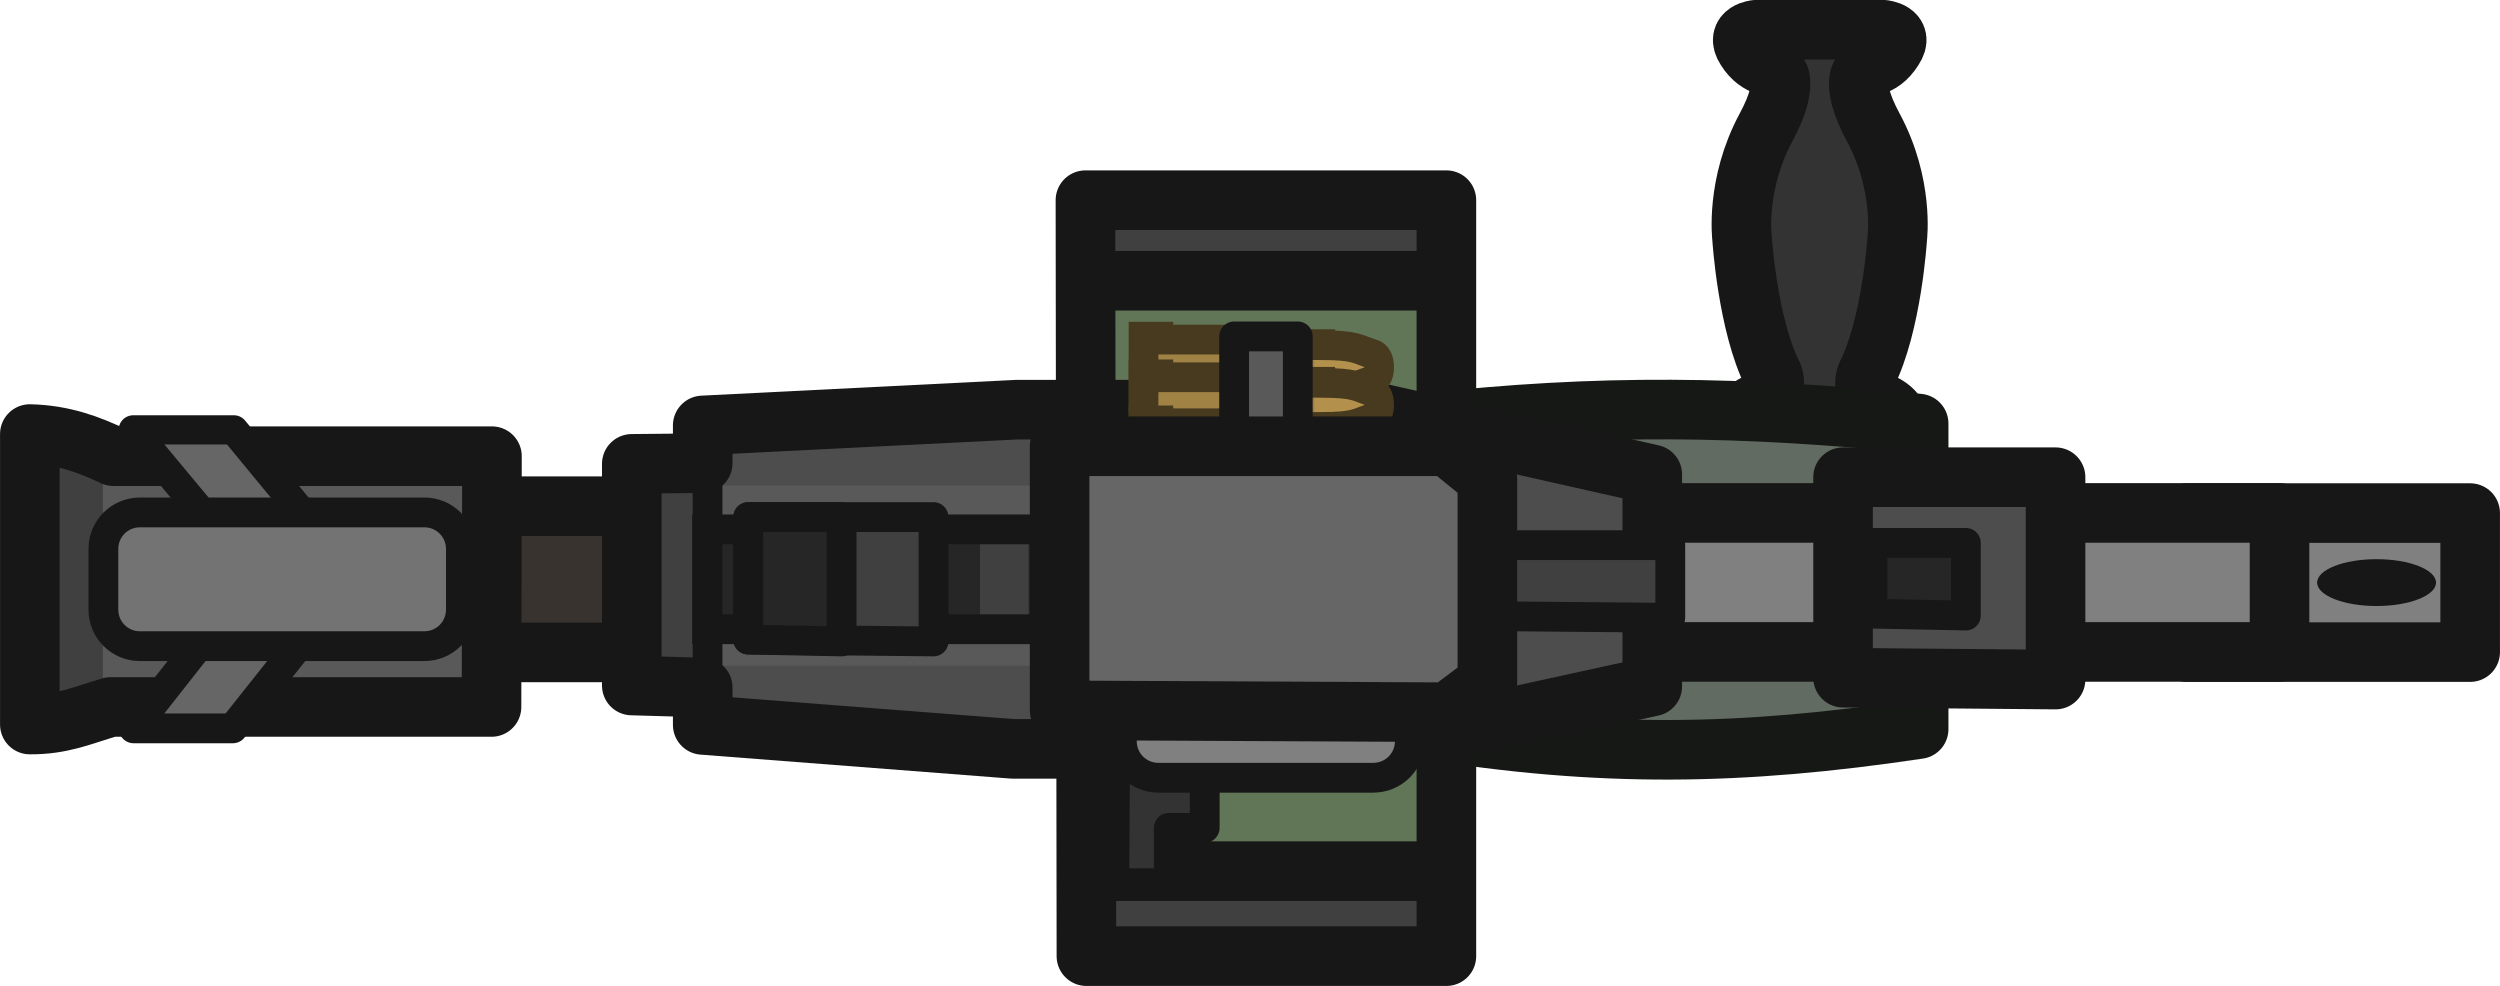 <?xml version="1.0" encoding="UTF-8" standalone="no"?>
<!-- Created with Inkscape (http://www.inkscape.org/) -->

<svg
   width="125.884"
   height="49.65"
   viewBox="0 0 33.307 13.137"
   version="1.1"
   id="svg1"
   xmlns:inkscape="http://www.inkscape.org/namespaces/inkscape"
   xmlns:sodipodi="http://sodipodi.sourceforge.net/DTD/sodipodi-0.dtd"
   xmlns="http://www.w3.org/2000/svg"
   xmlns:svg="http://www.w3.org/2000/svg">
  <sodipodi:namedview
     id="namedview1"
     pagecolor="#505050"
     bordercolor="#ffffff"
     borderopacity="1"
     inkscape:showpageshadow="0"
     inkscape:pageopacity="0"
     inkscape:pagecheckerboard="1"
     inkscape:deskcolor="#505050"
     inkscape:document-units="mm" />
  <defs
     id="defs1">
    <inkscape:path-effect
       effect="mirror_symmetry"
       start_point="148.96,93.117"
       end_point="170.314,93.117"
       center_point="159.637,93.117"
       id="path-effect2-9-6-8-1-3-0-3-1-5-9-5-5-2-7-2-3"
       is_visible="true"
       lpeversion="1.2"
       lpesatellites=""
       mode="Y"
       discard_orig_path="false"
       fuse_paths="false"
       oposite_fuse="false"
       split_items="false"
       split_open="false"
       link_styles="false" />
    <inkscape:path-effect
       effect="mirror_symmetry"
       start_point="148.96,93.117"
       end_point="170.314,93.117"
       center_point="159.637,93.117"
       id="path-effect2-9-6-8-1-3-0-3-1-5-9-5-5-2-8"
       is_visible="true"
       lpeversion="1.2"
       lpesatellites=""
       mode="Y"
       discard_orig_path="false"
       fuse_paths="false"
       oposite_fuse="false"
       split_items="false"
       split_open="false"
       link_styles="false" />
    <inkscape:path-effect
       effect="mirror_symmetry"
       start_point="148.96,93.117"
       end_point="170.314,93.117"
       center_point="159.637,93.117"
       id="path-effect2-9-6-8-1-3-0-3-1-5-9-5-5-2-7-6"
       is_visible="true"
       lpeversion="1.2"
       lpesatellites=""
       mode="Y"
       discard_orig_path="false"
       fuse_paths="false"
       oposite_fuse="false"
       split_items="false"
       split_open="false"
       link_styles="false" />
  </defs>
  <g
     inkscape:label="Layer 1"
     inkscape:groupmode="layer"
     id="layer1"
     transform="translate(-120.65,-91.017)">
    <g
       id="g266"
       transform="translate(186.845,89.872)">
      <path
         style="fill:#38332e;fill-opacity:1;stroke:#171717;stroke-width:0.794;stroke-linecap:round;stroke-linejoin:round;stroke-dasharray:none;stroke-opacity:1"
         d="m -60.354,7.889 h 2.642 v 1.948 h -2.66 z"
         id="path177"
         sodipodi:nodetypes="ccccc" />
      <path
         style="fill:#595959;fill-opacity:1;stroke:none;stroke-width:0.794;stroke-linejoin:round;stroke-dasharray:none;stroke-opacity:1"
         d="m -59.672,10.564 h -5.073 c -0.381,0.111 -0.646,0.237 -1.078,0.234 V 6.928 c 0.448,0.011 0.787,0.141 1.114,0.295 h 5.043 z"
         id="path211-0-1"
         sodipodi:nodetypes="ccccccc" />
      <path
         style="fill:#404040;fill-opacity:1;stroke:none;stroke-width:0.397;stroke-linecap:round;stroke-linejoin:round;stroke-dasharray:none;stroke-opacity:1"
         d="M -64.825,10.402 V 7.307 l -0.973,-0.261 v 3.632 z"
         id="path210" />
      <path
         style="fill:none;fill-opacity:1;stroke:#171717;stroke-width:0.794;stroke-linejoin:round;stroke-dasharray:none;stroke-opacity:1"
         d="m -59.647,10.564 h -5.073 c -0.381,0.111 -0.646,0.237 -1.078,0.234 V 6.928 c 0.448,0.011 0.787,0.141 1.114,0.295 h 5.043 z"
         id="path211-0"
         sodipodi:nodetypes="ccccccc" />
      <path
         id="path144-7-6"
         class="cls-2"
         d="m -41.385,7.033 h -1.13 c -0.489,0 -0.48,-0.263 -0.48,-0.263 0,0 -0.038,-0.153 0.247,-0.27 0.28,-0.12 0.171,-0.361 0.171,-0.361 -0.337,-0.667 -0.409,-1.823 -0.409,-1.823 0,0 -0.09,-0.711 0.318,-1.47 0.181,-0.336 0.209,-0.532 0.19,-0.649 -0.009,-0.073 -0.09,-0.142 -0.2,-0.182 -0.062,-0.022 -0.171,-0.077 -0.257,-0.219 -0.147,-0.23 0.138,-0.255 0.138,-0.255 h 1.69 c 0,0 0.29,0.026 0.138,0.255 -0.09,0.146 -0.19,0.197 -0.257,0.219 -0.119,0.04 -0.19,0.109 -0.2,0.182 -0.019,0.117 0.009,0.314 0.19,0.649 0.409,0.759 0.318,1.47 0.318,1.47 0,0 -0.071,1.156 -0.409,1.823 0,0 -0.109,0.241 0.171,0.361 0.28,0.12 0.247,0.27 0.247,0.27 0,0 0.009,0.263 -0.48,0.263 z"
         style="fill:#333333;fill-opacity:1;stroke:#171717;stroke-width:0.794;stroke-dasharray:none;stroke-opacity:1"
         sodipodi:nodetypes="ssccccccccccccccccscs" />
      <path
         style="fill:#616b61;fill-opacity:1;stroke:#161816;stroke-width:0.794;stroke-linecap:round;stroke-linejoin:round;stroke-dasharray:none;stroke-opacity:1"
         d="m -47.225,10.859 c 2.344,0.381 4.224,0.354 6.592,0 V 6.788 c -2.354,-0.23 -4.239,-0.267 -6.617,0 z"
         id="path190"
         sodipodi:nodetypes="ccccc" />
      <path
         id="rect15685-8-3-53-9-2-7-8-1-4-7-0-1-3"
         style="fill:#808080;fill-opacity:1;fill-rule:evenodd;stroke:#171717;stroke-width:0.794px;stroke-linecap:round;stroke-linejoin:round;stroke-miterlimit:5.89;stroke-opacity:1"
         class="cls-3"
         d="m -37.056,7.981 h 3.771 V 9.833 H -37.056 Z"
         sodipodi:nodetypes="ccccc" />
      <path
         id="rect15685-8-3-53-9-2-7-8-1-4-7-0-1"
         style="fill:#808080;fill-opacity:1;fill-rule:evenodd;stroke:#171717;stroke-width:0.794px;stroke-linecap:round;stroke-linejoin:round;stroke-miterlimit:5.89;stroke-opacity:1"
         class="cls-3"
         d="m -44.888,7.979 h 9.063 V 9.831 h -9.063 z"
         sodipodi:nodetypes="ccccc" />
      <g
         id="g227"
         transform="translate(0.249,0.869)">
        <path
           style="fill:#404040;fill-opacity:1;stroke:none;stroke-width:0.794;stroke-linecap:round;stroke-linejoin:round;stroke-dasharray:none;stroke-opacity:1"
           d="m -51.87,13.064 h 4.796 V 2.992 h -4.809 z"
           id="path226-8-9"
           sodipodi:nodetypes="ccccc" />
        <path
           style="fill:#617557;fill-opacity:1;stroke:none;stroke-width:0.555;stroke-linecap:round;stroke-linejoin:round;stroke-dasharray:none;stroke-opacity:1"
           d="m -51.963,12.041 h 4.676 V 3.966 h -4.699 z"
           id="path226"
           sodipodi:nodetypes="ccccc" />
        <path
           style="fill:none;fill-opacity:1;stroke:#171717;stroke-width:0.794;stroke-linecap:round;stroke-linejoin:round;stroke-dasharray:none;stroke-opacity:1"
           d="m -51.97,13.015 h 4.796 V 2.943 h -4.809 z"
           id="path226-8"
           sodipodi:nodetypes="ccccc" />
        <path
           style="fill:#4d4d4d;fill-opacity:1;stroke:#171717;stroke-width:0.794;stroke-linecap:butt;stroke-linejoin:round;stroke-dasharray:none;stroke-opacity:1"
           d="m -47.167,4.016 h -4.528"
           id="path227"
           sodipodi:nodetypes="cc" />
        <path
           style="fill:#4d4d4d;fill-opacity:1;stroke:#171717;stroke-width:0.794;stroke-linecap:butt;stroke-linejoin:round;stroke-dasharray:none;stroke-opacity:1"
           d="m -47.18,11.882 h -4.528"
           id="path227-4"
           sodipodi:nodetypes="cc" />
      </g>
      <path
         style="fill:#333333;fill-opacity:1;stroke:#171717;stroke-width:0.397;stroke-linecap:butt;stroke-linejoin:round;stroke-dasharray:none;stroke-opacity:1"
         d="m -51.349,12.912 h 0.725 V 12.175 h 0.479 v -1.114 h -1.193 z"
         id="path264"
         sodipodi:nodetypes="ccccccc" />
      <path
         style="fill:#595959;fill-opacity:1;stroke:none;stroke-width:0.794;stroke-linecap:round;stroke-linejoin:round;stroke-dasharray:none;stroke-opacity:1"
         d="m -56.752,11.111 h 8.844 l 3.807,-0.832 V 7.455 l -3.834,-0.863 h -8.817 v 0.714 l -0.945,0.009 1e-6,2.953 0.945,0.027 z"
         id="path189-2"
         sodipodi:nodetypes="ccccccccccc" />
      <path
         style="fill:#404040;fill-opacity:1;stroke:none;stroke-width:0.794;stroke-linecap:butt;stroke-linejoin:round;stroke-dasharray:none;stroke-opacity:1"
         d="m -56.774,7.254 v 3.11 h -0.912 V 7.289 Z"
         id="path266" />
      <path
         style="fill:#4d4d4d;fill-opacity:1;stroke:none;stroke-width:1.434;stroke-linecap:butt;stroke-linejoin:round;stroke-dasharray:none;stroke-opacity:1"
         d="m -44.386,7.251 v 3.414 h -2.713 V 7.29 Z"
         id="path266-8" />
      <path
         style="fill:#4d4d4d;fill-opacity:1;stroke:none;stroke-width:0.794;stroke-linecap:butt;stroke-linejoin:round;stroke-dasharray:none;stroke-opacity:1"
         d="m -56.763,7.615 h 4.666 V 6.504 l -4.759,0.269 z"
         id="path296" />
      <path
         style="fill:#4d4d4d;fill-opacity:1;stroke:none;stroke-width:0.794;stroke-linecap:butt;stroke-linejoin:round;stroke-dasharray:none;stroke-opacity:1"
         d="m -56.793,10.015 h 4.666 v 1.111 l -4.759,-0.269 z"
         id="path296-4" />
      <path
         style="fill:none;fill-opacity:1;stroke:#171717;stroke-width:0.794;stroke-linecap:round;stroke-linejoin:round;stroke-dasharray:none;stroke-opacity:1"
         d="m -56.833,10.803 4.128,0.319 h 4.716 l 3.807,-0.832 V 7.466 l -3.834,-0.863 h -4.631 l -4.186,0.21 v 0.503 l -0.945,0.009 10e-7,2.953 0.945,0.027 z"
         id="path189"
         sodipodi:nodetypes="ccccccccccccc" />
      <path
         style="fill:#404040;fill-opacity:1;stroke:#171717;stroke-width:0.397;stroke-linecap:round;stroke-linejoin:round;stroke-dasharray:none;stroke-opacity:1"
         d="M -46.707,9.351 V 8.408 h 2.765 v 0.968 z"
         id="path191-4-6-9"
         sodipodi:nodetypes="ccccc" />
      <path
         style="fill:#4d4d4d;fill-opacity:1;stroke:#171717;stroke-width:0.794;stroke-linecap:round;stroke-linejoin:round;stroke-dasharray:none;stroke-opacity:1"
         d="M -41.64,10.174 V 7.503 h 2.831 V 10.199 Z"
         id="path191"
         sodipodi:nodetypes="ccccc" />
      <path
         style="fill:#262626;fill-opacity:1;stroke:#171717;stroke-width:0.397;stroke-linecap:round;stroke-linejoin:round;stroke-dasharray:none;stroke-opacity:1"
         d="m -41.248,9.321 v -0.943 h 1.244 v 0.968 z"
         id="path191-4"
         sodipodi:nodetypes="ccccc" />
      <g
         id="g3-72"
         transform="translate(83.027,-45.329)"
         style="fill:none">
        <g
           id="path143-5-3"
           style="fill:#404040;fill-opacity:1"
           transform="matrix(0.396,0,0,1,-84.254,0)">
          <path
             style="color:#000000;fill:#404040;fill-opacity:1;stroke-linejoin:round;-inkscape-stroke:none"
             d="m -127.947,54.197 h -11.621"
             id="path267" />
          <path
             style="color:#000000;fill:#404040;fill-opacity:1;stroke-linejoin:round;-inkscape-stroke:none"
             d="m -139.568,53.535 v 1.322 h 11.621 v -1.322 z"
             id="path268" />
        </g>
        <g
           id="path141-7-4"
           style="fill:#262626;fill-opacity:1">
          <path
             style="color:#000000;fill:#262626;fill-opacity:1;stroke-linejoin:round;-inkscape-stroke:none"
             d="m -139.444,53.53 v 1.334"
             id="path269" />
          <path
             style="color:#000000;fill:#262626;fill-opacity:1;stroke-linejoin:round;-inkscape-stroke:none"
             d="m -139.84,53.529 v 1.334 h 0.793 v -1.334 z"
             id="path270" />
        </g>
        <g
           id="path141-2-71-5"
           style="fill:#333333;fill-opacity:1">
          <path
             style="color:#000000;fill:#333333;fill-opacity:1;stroke-linejoin:round;-inkscape-stroke:none"
             d="m -138.005,53.53 v 1.334"
             id="path271" />
          <path
             style="color:#000000;fill:#333333;fill-opacity:1;stroke-linejoin:round;-inkscape-stroke:none"
             d="m -138.402,53.529 v 1.334 h 0.795 v -1.334 z"
             id="path272" />
        </g>
        <g
           id="path141-2-7-3-2"
           style="fill:#262626;fill-opacity:1">
          <path
             style="color:#000000;fill:#262626;fill-opacity:1;stroke-linejoin:round;-inkscape-stroke:none"
             d="m -136.563,53.53 v 1.334"
             id="path273" />
          <path
             style="color:#000000;fill:#262626;fill-opacity:1;stroke-linejoin:round;-inkscape-stroke:none"
             d="m -136.961,53.529 v 1.334 h 0.795 v -1.334 z"
             id="path274" />
        </g>
        <g
           id="path141-2-6-1-2"
           style="fill:#262626;fill-opacity:1">
          <path
             style="color:#000000;fill:#262626;fill-opacity:1;stroke-linejoin:round;-inkscape-stroke:none"
             d="m -135.12,53.53 v 1.334"
             id="path275" />
          <path
             style="color:#000000;fill:#262626;fill-opacity:1;stroke-linejoin:round;-inkscape-stroke:none"
             d="m -135.518,53.529 v 1.334 h 0.795 v -1.334 z"
             id="path276" />
        </g>
      </g>
      <path
         style="fill:none;fill-opacity:1;stroke:#171717;stroke-width:0.397;stroke-linecap:butt;stroke-linejoin:miter;stroke-dasharray:none;stroke-opacity:1"
         d="m -52.114,8.198 h -4.661 v 1.33 h 4.662 z"
         id="path147-4-3-7-4-7-0-4-0"
         sodipodi:nodetypes="ccccc" />
      <path
         style="fill:#404040;fill-opacity:1;stroke:#171717;stroke-width:0.397;stroke-linecap:round;stroke-linejoin:round;stroke-dasharray:none;stroke-opacity:1"
         d="m -56.227,9.666 v -1.632 h 2.469 v 1.657 z"
         id="path191-4-6"
         sodipodi:nodetypes="ccccc" />
      <path
         style="fill:#262626;fill-opacity:1;stroke:#171717;stroke-width:0.397;stroke-linecap:round;stroke-linejoin:round;stroke-dasharray:none;stroke-opacity:1"
         d="m -56.227,9.666 v -1.632 h 1.244 v 1.657 z"
         id="path191-4-6-2"
         sodipodi:nodetypes="ccccc" />
      <path
         id="rect262-2"
         style="fill:#808080;fill-opacity:1;stroke:#171717;stroke-width:0.397;stroke-linejoin:round"
         d="m -50.762,10.556 h 2.863 c 0.27,0 0.487,0.043 0.487,0.313 v 0.151 c 0,0.27 -0.217,0.487 -0.487,0.487 h -2.863 c -0.27,0 -0.487,-0.217 -0.487,-0.487 v -0.151 c 0,-0.27 0.217,-0.313 0.487,-0.313 z"
         sodipodi:nodetypes="sssssssss" />
      <g
         id="g265"
         transform="translate(0.408,-0.152)">
        <g
           id="g9-5-0-4-9-9-3-4-4-2-3-8"
           transform="matrix(0.147,0,0,0.147,-73.174,-5.802)">
          <path
             style="fill:#b3914c;fill-opacity:1;stroke:none;stroke-width:1.058;stroke-dasharray:none;stroke-opacity:1"
             d="m 148.41,79.402 v 4.453 h 11.571 l 4.469,-0.959 h 3.202 l 2.737,-1.185 c 0.206,-0.347 -3.355,-1.854 -3.355,-1.854 h -5.639 l -1.95,-0.39 z"
             id="path3-5-2-4-9-2-3-1-8-7-0-6-9"
             sodipodi:nodetypes="cccccccccc" />
          <path
             style="fill:#a18245;fill-opacity:1;stroke:none;stroke-width:1.058;stroke-dasharray:none;stroke-opacity:1"
             d="m 148.589,79.354 15.352,0.536 c -0.196,0.026 -0.104,3.167 0,3.153 l -15.368,0.91 z"
             id="path7-0-5-1-4-4-1-9-2-2-3-7-9"
             sodipodi:nodetypes="ccccc" />
          <path
             style="fill:#70695c;fill-opacity:1;stroke:none;stroke-width:1.058;stroke-dasharray:none;stroke-opacity:1"
             d="m 149.162,79.555 v 4.092 h -0.448 v -4.23 z"
             id="path5-4-0-4-3-6-7-8-5-9-1-0-8-6"
             sodipodi:nodetypes="ccccc" />
          <path
             style="fill:none;fill-opacity:1;stroke:#473a1f;stroke-width:2.693;stroke-dasharray:none;stroke-opacity:1"
             d="m 148.96,93.568 v -3.218 h 1.343 v 0.264 h 10.136 l 1.405,0.412 h 3.135 v 0.088 c 3.26,0.02 3.244,0.333 4.717,0.81 0.665,0.203 0.617,1.108 0.618,1.322 m -21.354,-0.579 v 3.218 h 1.343 v -0.264 h 10.136 l 1.405,-0.412 h 3.135 v -0.088 c 3.26,-0.02 3.244,-0.333 4.717,-0.81 0.665,-0.203 0.617,-1.108 0.618,-1.322"
             id="path2-7-3-6-9-3-1-4-8-3-1-4-3"
             sodipodi:nodetypes="cccccccccc"
             transform="translate(-0.621,-11.544)"
             inkscape:original-d="m 148.96001,93.567854 v -3.218429 h 1.34298 v 0.264314 h 10.13589 l 1.40527,0.412279 h 3.13458 v 0.08762 c 3.25984,0.01965 3.24367,0.332605 4.71718,0.810181 0.66462,0.203205 0.61686,1.108346 0.61773,1.321724"
             inkscape:path-effect="#path-effect2-9-6-8-1-3-0-3-1-5-9-5-5-2-7-2-3" />
        </g>
        <g
           id="g9-5-0-4-9-9-3-4-4-2"
           transform="matrix(0.147,0,0,0.147,-73.174,-5.3)">
          <path
             style="fill:#b3914c;fill-opacity:1;stroke:none;stroke-width:1.058;stroke-dasharray:none;stroke-opacity:1"
             d="m 148.41,79.402 v 4.453 h 11.571 l 4.469,-0.959 h 3.202 l 2.737,-1.185 c 0.206,-0.347 -3.355,-1.854 -3.355,-1.854 h -5.639 l -1.95,-0.39 z"
             id="path3-5-2-4-9-2-3-1-8-7-0"
             sodipodi:nodetypes="cccccccccc" />
          <path
             style="fill:#a18245;fill-opacity:1;stroke:none;stroke-width:1.058;stroke-dasharray:none;stroke-opacity:1"
             d="m 148.589,79.354 15.352,0.536 c -0.196,0.026 -0.104,3.167 0,3.153 l -15.368,0.91 z"
             id="path7-0-5-1-4-4-1-9-2-2-3"
             sodipodi:nodetypes="ccccc" />
          <path
             style="fill:#70695c;fill-opacity:1;stroke:none;stroke-width:1.058;stroke-dasharray:none;stroke-opacity:1"
             d="m 149.162,79.555 v 4.092 h -0.448 v -4.23 z"
             id="path5-4-0-4-3-6-7-8-5-9-1-0"
             sodipodi:nodetypes="ccccc" />
          <path
             style="fill:none;fill-opacity:1;stroke:#473a1f;stroke-width:2.693;stroke-dasharray:none;stroke-opacity:1"
             d="m 148.96,93.568 v -3.218 h 1.343 v 0.264 h 10.136 l 1.405,0.412 h 3.135 v 0.088 c 3.26,0.02 3.244,0.333 4.717,0.81 0.665,0.203 0.617,1.108 0.618,1.322 m -21.354,-0.579 v 3.218 h 1.343 v -0.264 h 10.136 l 1.405,-0.412 h 3.135 v -0.088 c 3.26,-0.02 3.244,-0.333 4.717,-0.81 0.665,-0.203 0.617,-1.108 0.618,-1.322"
             id="path2-7-3-6-9-3-1-4-8-3-1"
             sodipodi:nodetypes="cccccccccc"
             transform="translate(-0.621,-11.544)"
             inkscape:original-d="m 148.96001,93.567854 v -3.218429 h 1.34298 v 0.264314 h 10.13589 l 1.40527,0.412279 h 3.13458 v 0.08762 c 3.25984,0.01965 3.24367,0.332605 4.71718,0.810181 0.66462,0.203205 0.61686,1.108346 0.61773,1.321724"
             inkscape:path-effect="#path-effect2-9-6-8-1-3-0-3-1-5-9-5-5-2-8" />
        </g>
        <g
           id="g9-5-0-4-9-9-3-4-4-2-3"
           transform="matrix(0.147,0,0,0.147,-73.174,-4.687)">
          <path
             style="fill:#b3914c;fill-opacity:1;stroke:none;stroke-width:1.058;stroke-dasharray:none;stroke-opacity:1"
             d="m 148.41,79.402 v 4.453 h 11.571 l 4.469,-0.959 h 3.202 l 2.737,-1.185 c 0.206,-0.347 -3.355,-1.854 -3.355,-1.854 h -5.639 l -1.95,-0.39 z"
             id="path3-5-2-4-9-2-3-1-8-7-0-6"
             sodipodi:nodetypes="cccccccccc" />
          <path
             style="fill:#a18245;fill-opacity:1;stroke:none;stroke-width:1.058;stroke-dasharray:none;stroke-opacity:1"
             d="m 148.589,79.354 15.352,0.536 c -0.196,0.026 -0.104,3.167 0,3.153 l -15.368,0.91 z"
             id="path7-0-5-1-4-4-1-9-2-2-3-7"
             sodipodi:nodetypes="ccccc" />
          <path
             style="fill:#70695c;fill-opacity:1;stroke:none;stroke-width:1.058;stroke-dasharray:none;stroke-opacity:1"
             d="m 149.162,79.555 v 4.092 h -0.448 v -4.23 z"
             id="path5-4-0-4-3-6-7-8-5-9-1-0-8"
             sodipodi:nodetypes="ccccc" />
          <path
             style="fill:none;fill-opacity:1;stroke:#473a1f;stroke-width:2.693;stroke-dasharray:none;stroke-opacity:1"
             d="m 148.96,93.568 v -3.218 h 1.343 v 0.264 h 10.136 l 1.405,0.412 h 3.135 v 0.088 c 3.26,0.02 3.244,0.333 4.717,0.81 0.665,0.203 0.617,1.108 0.618,1.322 m -21.354,-0.579 v 3.218 h 1.343 v -0.264 h 10.136 l 1.405,-0.412 h 3.135 v -0.088 c 3.26,-0.02 3.244,-0.333 4.717,-0.81 0.665,-0.203 0.617,-1.108 0.618,-1.322"
             id="path2-7-3-6-9-3-1-4-8-3-1-4"
             sodipodi:nodetypes="cccccccccc"
             transform="translate(-0.621,-11.544)"
             inkscape:original-d="m 148.96001,93.567854 v -3.218429 h 1.34298 v 0.264314 h 10.13589 l 1.40527,0.412279 h 3.13458 v 0.08762 c 3.25984,0.01965 3.24367,0.332605 4.71718,0.810181 0.66462,0.203205 0.61686,1.108346 0.61773,1.321724"
             inkscape:path-effect="#path-effect2-9-6-8-1-3-0-3-1-5-9-5-5-2-7-6" />
        </g>
        <path
           style="fill:#595959;fill-opacity:1;stroke:#171717;stroke-width:0.397;stroke-linecap:butt;stroke-linejoin:round;stroke-dasharray:none;stroke-opacity:1"
           d="M -50.161,7.998 V 5.779 h 0.848 v 2.242 z"
           id="path262"
           sodipodi:nodetypes="ccccc" />
      </g>
      <path
         style="fill:#666666;fill-opacity:1;stroke:#171717;stroke-width:0.794;stroke-linecap:round;stroke-linejoin:round;stroke-dasharray:none;stroke-opacity:1"
         d="m -46.908,7.091 0.529,0.431 v 2.716 l -0.529,0.396 m 0,0 -5.17,-0.025 V 7.091 h 5.17"
         id="path191-4-6-5"
         sodipodi:nodetypes="cccccccc" />
      <g
         id="g217"
         transform="translate(0,-0.033)">
        <path
           style="fill:#666666;fill-opacity:1;stroke:#171717;stroke-width:0.397;stroke-linecap:round;stroke-linejoin:round;stroke-dasharray:none;stroke-opacity:1"
           d="m -64.415,10.882 1.684,-2.14 h 1.336 l -1.699,2.14 z"
           id="path217"
           sodipodi:nodetypes="ccccc" />
        <path
           style="fill:#666666;fill-opacity:1;stroke:#171717;stroke-width:0.389;stroke-linecap:round;stroke-linejoin:round;stroke-dasharray:none;stroke-opacity:1"
           d="m -61.391,8.953 -1.689,-2.048 h -1.34 l 1.704,2.048 z"
           id="path217-1"
           sodipodi:nodetypes="ccccc" />
      </g>
      <path
         id="rect191"
         style="fill:#737373;stroke:#171717;stroke-width:0.397;stroke-linecap:round;stroke-linejoin:round"
         d="m -64.331,7.972 h 3.789 c 0.27,0 0.487,0.217 0.487,0.487 v 0.808 c 0,0.27 -0.217,0.487 -0.487,0.487 h -3.789 c -0.27,0 -0.487,-0.217 -0.487,-0.487 V 8.459 c 0,-0.27 0.217,-0.487 0.487,-0.487 z" />
      <ellipse
         style="fill:#171717;fill-opacity:1;stroke:none;stroke-width:0.397;stroke-linecap:butt;stroke-linejoin:round;stroke-dasharray:none;stroke-opacity:1"
         id="path263"
         cx="-34.532"
         cy="8.907"
         rx="0.792"
         ry="0.312" />
      <path
         style="fill:#4d4d4d;fill-opacity:1;stroke:#171717;stroke-width:0.397;stroke-linecap:butt;stroke-linejoin:round;stroke-dasharray:none;stroke-opacity:1"
         d="M -56.769,7.219 V 10.54"
         id="path295" />
    </g>
  </g>
</svg>
